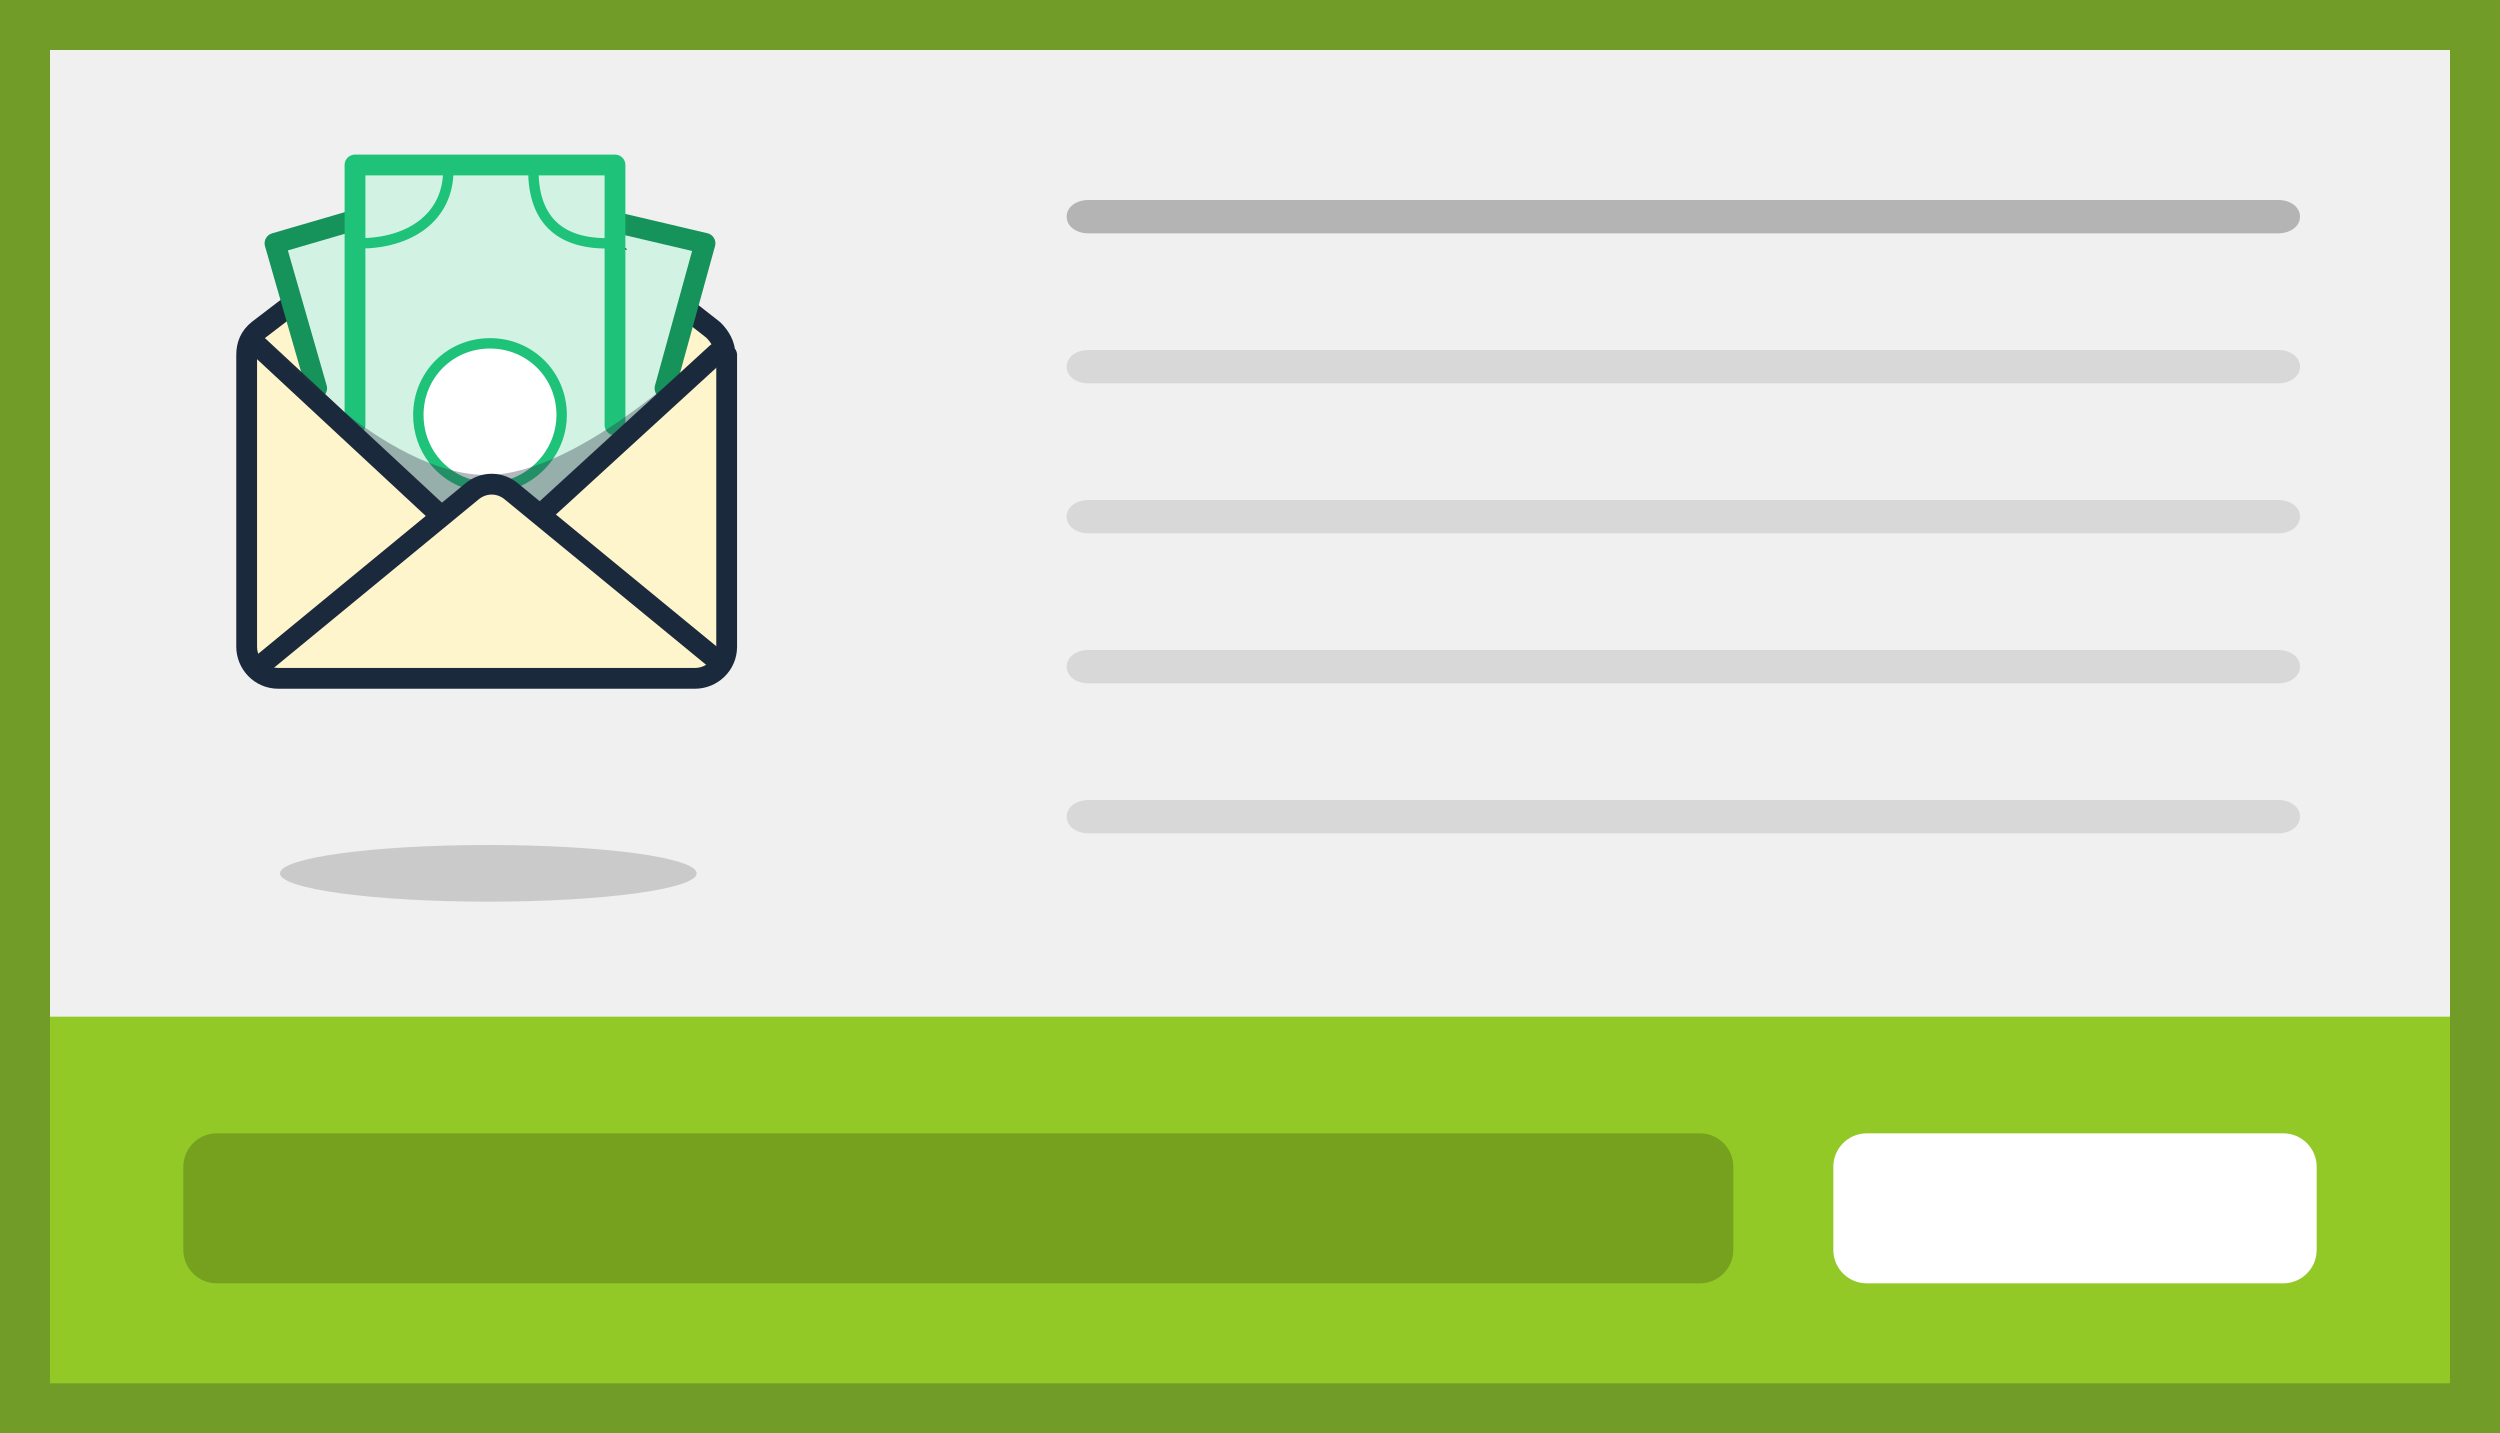 <?xml version="1.0" encoding="utf-8"?>
<!-- Generator: Adobe Illustrator 19.1.0, SVG Export Plug-In . SVG Version: 6.00 Build 0)  -->
<svg version="1.1" id="Layer_1" xmlns="http://www.w3.org/2000/svg" xmlns:xlink="http://www.w3.org/1999/xlink" x="0px" y="0px"
	 viewBox="-320 264 150 86" style="enable-background:new -320 264 150 86;" xml:space="preserve">
<rect x="-320" y="264" width="150" height="86" fill="#808080" stroke="none"/>
<style type="text/css">
	.st0{display:none;}
	.st1{display:inline;fill:#F0F0F0;}
	.st2{display:inline;opacity:0.25;enable-background:new    ;}
	.st3{display:inline;opacity:0.1;enable-background:new    ;}
	.st4{display:inline;fill:#DD4242;}
	.st5{display:inline;opacity:0.2;enable-background:new    ;}
	.st6{display:inline;fill:#FFFFFF;}
	.st7{display:inline;}
	.st8{fill:#911616;}
	.st9{fill:#E6A746;}
	.st10{fill:#DEA144;}
	.st11{opacity:0.2;}
	.st12{fill:#231F20;}
	.st13{fill:#E0DBD7;}
	.st14{opacity:6.000000e-02;enable-background:new    ;}
	.st15{fill:#C7C2BF;}
	.st16{opacity:5.000000e-02;enable-background:new    ;}
	.st17{fill:#F5F0EB;}
	.st18{fill:#F1632D;}
	.st19{opacity:0.1;enable-background:new    ;}
	.st20{fill:#B7B3AE;}
	.st21{fill:#F2B04A;}
	.st22{opacity:4.000000e-02;enable-background:new    ;}
	.st23{fill:#FFC669;}
	.st24{fill:#FCB84D;}
	.st25{fill:#F0F0F0;}
	.st26{opacity:0.25;enable-background:new    ;}
	.st27{fill:#92C927;}
	.st28{opacity:0.2;enable-background:new    ;}
	.st29{fill:#FFFFFF;}
	.st30{fill:#719C28;}
	.st31{opacity:0.2;fill:#333333;}
	.st32{fill:#FFF5CC;stroke:#1B293C;stroke-width:1.248;stroke-linecap:round;stroke-linejoin:round;stroke-miterlimit:10;}
	.st33{fill:#D2F3E4;}
	.st34{fill:#D2F3E4;stroke:#16925B;stroke-width:1.248;stroke-linecap:round;stroke-linejoin:round;stroke-miterlimit:10;}
	.st35{fill:#D2F3E4;stroke:#1EC279;stroke-width:1.248;stroke-linecap:round;stroke-linejoin:round;stroke-miterlimit:10;}
	.st36{fill:none;stroke:#1EC279;stroke-width:0.624;stroke-linecap:round;stroke-linejoin:round;stroke-miterlimit:10;}
	.st37{fill:#FFFFFF;stroke:#1EC279;stroke-width:0.624;stroke-linecap:round;stroke-linejoin:round;stroke-miterlimit:10;}
	.st38{fill:none;stroke:#1B293C;stroke-width:1.248;stroke-linecap:round;stroke-linejoin:round;stroke-miterlimit:10;}
	.st39{opacity:0.35;fill:#293342;}
</style>
<g id="Layer_1_1_" class="st0">
	<rect x="-320" y="264" class="st1" width="150" height="63"/>
	<path class="st2" d="M-183.3,278h-71.4c-0.7,0-1.3-0.4-1.3-1l0,0c0-0.6,0.6-1,1.3-1h71.4c0.7,0,1.3,0.4,1.3,1l0,0
		C-182,277.6-182.6,278-183.3,278z"/>
	<path class="st3" d="M-183.3,287h-71.4c-0.7,0-1.3-0.4-1.3-1l0,0c0-0.6,0.6-1,1.3-1h71.4c0.7,0,1.3,0.4,1.3,1l0,0
		C-182,286.6-182.6,287-183.3,287z"/>
	<path class="st3" d="M-183.3,296h-71.4c-0.7,0-1.3-0.4-1.3-1l0,0c0-0.6,0.6-1,1.3-1h71.4c0.7,0,1.3,0.4,1.3,1l0,0
		C-182,295.6-182.6,296-183.3,296z"/>
	<path class="st3" d="M-183.3,305h-71.4c-0.7,0-1.3-0.4-1.3-1l0,0c0-0.6,0.6-1,1.3-1h71.4c0.7,0,1.3,0.4,1.3,1l0,0
		C-182,304.6-182.6,305-183.3,305z"/>
	<path class="st3" d="M-183.3,314h-71.4c-0.7,0-1.3-0.4-1.3-1l0,0c0-0.6,0.6-1,1.3-1h71.4c0.7,0,1.3,0.4,1.3,1l0,0
		C-182,313.6-182.6,314-183.3,314z"/>
	<rect x="-320" y="325" class="st4" width="150" height="25"/>
	<path class="st5" d="M-217,341h-91c-0.6,0-1-0.4-1-1v-7c0-0.6,0.4-1,1-1h91c0.6,0,1,0.4,1,1v7C-216,340.6-216.4,341-217,341z"/>
	<path class="st6" d="M-182,341h-27c-0.6,0-1-0.4-1-1v-7c0-0.6,0.4-1,1-1h27c0.6,0,1,0.4,1,1v7C-181,340.6-181.4,341-182,341z"/>
	<g class="st7">
		<path class="st8" d="M-173,267v80h-144v-80H-173 M-170,264h-150v86h150V264L-170,264z"/>
	</g>
	<g class="st7">
		<g>
			<g>
				<path class="st9" d="M-289.9,278.6l-15.7,12.6c-0.4,0.3-0.6,0.7-0.6,1.2v21.4c0,0.7,0.6,1.3,1.3,1.3h17v-37.1
					C-288.6,277.9-289.4,278.1-289.9,278.6z"/>
			</g>
			<g>
				<path class="st10" d="M-270.2,291.1l-15.7-12.6c-0.6-0.5-1.3-0.7-2-0.7V315h17c0.7,0,1.3-0.6,1.3-1.3v-21.4
					C-269.6,291.9-269.9,291.4-270.2,291.1z"/>
			</g>
		</g>
		<g class="st11">
			<polygon class="st12" points="-302.8,289.9 -287.8,277.6 -271.8,289.9 -271.8,312.7 -302.8,312.7 			"/>
		</g>
		<g>
			<polygon class="st13" points="-304.4,276.8 -275,275 -272.9,310.2 -302.4,312 			"/>
			<polygon class="st14" points="-301.4,279.4 -271.9,280.5 -273.2,314.4 -302.6,313.2 			"/>
			<polygon class="st15" points="-301.7,275.5 -272.2,276.6 -273.5,311.9 -303,310.8 			"/>
			<rect x="-302.6" y="278" class="st16" width="29.5" height="35.3"/>
			<rect x="-302.8" y="277.4" class="st17" width="29.5" height="35.3"/>
			<rect x="-299.7" y="280.5" class="st18" width="23.2" height="2.9"/>
			<rect x="-299.7" y="288.2" class="st19" width="23.2" height="0.8"/>
			<rect x="-299.7" y="290.5" class="st19" width="23.2" height="0.8"/>
			<rect x="-299.7" y="292.9" class="st19" width="23.2" height="0.8"/>
			<rect x="-299.7" y="295.3" class="st19" width="23.2" height="0.8"/>
			<rect x="-299.7" y="297.6" class="st19" width="23.2" height="0.8"/>
			<rect x="-299.7" y="300" class="st19" width="23.2" height="0.8"/>
			<rect x="-299.7" y="284.5" class="st20" width="23.2" height="0.8"/>
		</g>
		<path class="st19" d="M-270.3,291.5l-1.4,0.4c-0.4,0.1-0.7,0.3-1,0.5l-15,9.3l-15.5-9.3c-0.3-0.2-0.6-0.4-1-0.5l-1.4-0.4
			c-0.3-0.1-0.7,0.2-0.7,0.5v20.9c0,0.7,0.1,1.6,0.9,1.6h34.9c0.7,0,0.9-0.9,0.9-1.6V292C-269.6,291.7-270,291.4-270.3,291.5z"/>
		<path class="st21" d="M-270.3,291.5l-1.4,0.4c-0.4,0.1-0.7,0.3-1,0.5l-14.9,10.2l17.1,12.4c0.7,0,0.9-0.9,0.9-1.6V292
			C-269.6,291.7-270,291.4-270.3,291.5z"/>
		<path class="st22" d="M-286.9,302.2l-1.5,1L-271,315l0.3,0c0.7,0,1-0.5,1-1.3v-0.4L-286.9,302.2z"/>
		<path class="st23" d="M-305.6,291.5l1.4,0.4c0.4,0.1,0.7,0.3,1,0.5l15.7,10.2l-17.9,12.4c-0.7,0-0.9-0.9-0.9-1.6V292
			C-306.3,291.7-305.9,291.4-305.6,291.5z"/>
		<path class="st24" d="M-305.9,314.3l18.3-11.6l17.5,11.6c0.2,0.4-0.1,0.8-0.5,0.8h-34.9C-305.8,315-306.1,314.6-305.9,314.3z"/>
	</g>
</g>
<g id="Layer_2">
	<rect x="-320" y="264" class="st25" width="150" height="63"/>
	<path class="st26" d="M-183.3,278h-71.4c-0.7,0-1.3-0.4-1.3-1l0,0c0-0.6,0.6-1,1.3-1h71.4c0.7,0,1.3,0.4,1.3,1l0,0
		C-182,277.6-182.6,278-183.3,278z"/>
	<path class="st19" d="M-183.3,287h-71.4c-0.7,0-1.3-0.4-1.3-1l0,0c0-0.6,0.6-1,1.3-1h71.4c0.7,0,1.3,0.4,1.3,1l0,0
		C-182,286.6-182.6,287-183.3,287z"/>
	<path class="st19" d="M-183.3,296h-71.4c-0.7,0-1.3-0.4-1.3-1l0,0c0-0.6,0.6-1,1.3-1h71.4c0.7,0,1.3,0.4,1.3,1l0,0
		C-182,295.6-182.6,296-183.3,296z"/>
	<path class="st19" d="M-183.3,305h-71.4c-0.7,0-1.3-0.4-1.3-1l0,0c0-0.6,0.6-1,1.3-1h71.4c0.7,0,1.3,0.4,1.3,1l0,0
		C-182,304.6-182.6,305-183.3,305z"/>
	<path class="st19" d="M-183.3,314h-71.4c-0.7,0-1.3-0.4-1.3-1l0,0c0-0.6,0.6-1,1.3-1h71.4c0.7,0,1.3,0.4,1.3,1l0,0
		C-182,313.6-182.6,314-183.3,314z"/>
	<rect x="-320" y="325" class="st27" width="150" height="25"/>
	<path class="st28" d="M-218,341h-89c-1.1,0-2-0.9-2-2v-5c0-1.1,0.9-2,2-2h89c1.1,0,2,0.9,2,2v5C-216,340.1-216.9,341-218,341z"/>
	<path class="st29" d="M-183,341h-25c-1.1,0-2-0.9-2-2v-5c0-1.1,0.9-2,2-2h25c1.1,0,2,0.9,2,2v5C-181,340.1-181.9,341-183,341z"/>
	<g>
		<path class="st30" d="M-173,267v80h-144v-80H-173 M-170,264h-150v86h150V264L-170,264z"/>
	</g>
</g>
<ellipse class="st31" cx="-290.7" cy="316.4" rx="12.5" ry="1.7"/>
<path class="st32" d="M-276.5,285.3c0-0.6-0.3-1.1-0.7-1.5l-8.3-6.5c-2.9-2.2-7.6-2.2-10.5,0l-8.5,6.5c-0.5,0.4-0.7,0.9-0.7,1.5
	v17.5c0,1,0.8,1.9,1.9,1.9h25c1,0,1.9-0.8,1.9-1.9V285.3z"/>
<polygon class="st33" points="-299.6,279.7 -278.4,278.8 -279.7,287.3 -287.6,294.6 -290.7,292.6 -293.4,294.2 -302,286.3 "/>
<polyline class="st34" points="-282.8,277.4 -277.7,278.6 -280.1,287.3 "/>
<polyline class="st34" points="-298.7,277.2 -303.5,278.6 -301,287.3 "/>
<polyline class="st35" points="-283.1,289.5 -283.1,273.9 -298.7,273.9 -298.7,289.5 "/>
<path class="st36" d="M-293.1,274.2c0,2.9-2.4,4.4-5.3,4.4"/>
<path class="st36" d="M-288,274.2c0,2.9,1.5,4.4,4.4,4.4"/>
<path class="st37" d="M-291.7,293.1c-1.9-0.5-3.2-2.2-3.2-4.2c0-2.4,1.9-4.3,4.3-4.3c2.4,0,4.3,1.9,4.3,4.3c0,2-1.4,3.7-3.2,4.2"/>
<line class="st38" x1="-293.6" y1="294.9" x2="-304.9" y2="284.4"/>
<line class="st38" x1="-287.6" y1="294.9" x2="-277" y2="285.2"/>
<path class="st39" d="M-304.1,284.3c0,0,7.1,8.2,13.3,8.2c5.7,0,13.5-7.8,13.5-7.8l-10.3,9.4l-5.9,0.1L-304.1,284.3z"/>
<path class="st32" d="M-277,303.6l-12.3-10.1c-0.7-0.6-1.7-0.6-2.4,0l-12.4,10.2"/>
</svg>
